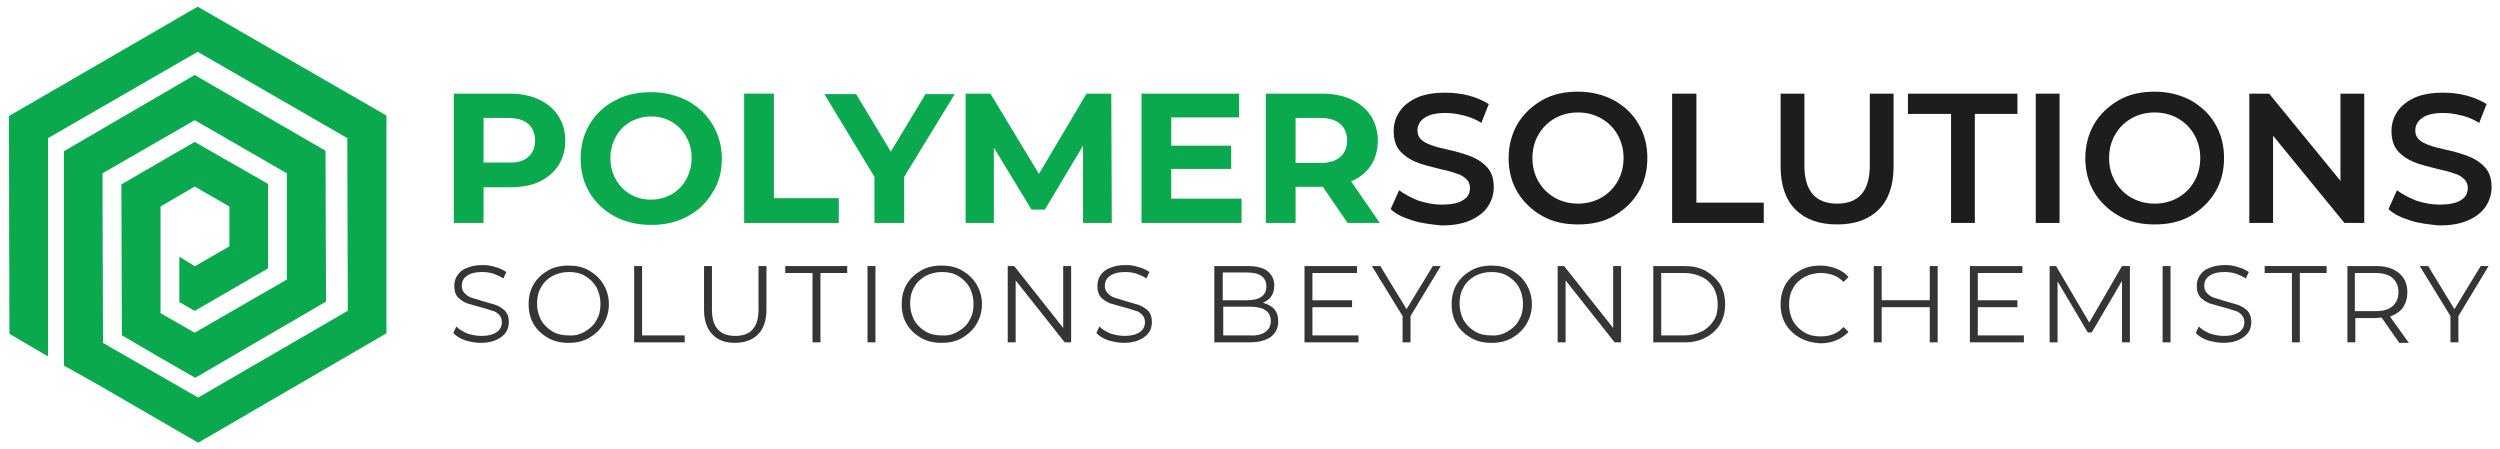 <?xml version="1.0" encoding="UTF-8"?>
<!-- Generator: Adobe Illustrator 18.0.0, SVG Export Plug-In . SVG Version: 6.00 Build 0)  -->
<svg xmlns="http://www.w3.org/2000/svg" xmlns:xlink="http://www.w3.org/1999/xlink" version="1.1" id="Capa_1" x="0px" y="0px" width="504.6px" height="90.7px" viewBox="0 0 504.6 90.7" xml:space="preserve">
<g>
	<polygon fill="#0AA94D" stroke="#0AA94D" stroke-width="2" stroke-miterlimit="10" points="77,23.9 39.9,2.5 2.8,24 2.9,66.8    2.9,66.8 8.7,70.2 8.7,63.4 8.7,63.4 8.7,31.8 8.7,31.8 8.7,27.3 39.9,9.3 71.1,27.3 71.2,63.3 40,81.4 19.8,69.8 19.7,42 19.7,42    19.7,34.4 39.3,23.1 58.9,34.4 58.9,57 39.3,68.3 31.4,63.8 31.4,50.3 31.4,41.1 39.3,36.5 47.3,41.1 47.3,50.3 39.3,54.9    37.2,53.6 37.2,60.4 39.3,61.6 53.1,53.6 53.1,37.7 39.3,29.8 25.5,37.8 25.6,67.1 31.4,70.5 39.4,75.1 64.8,60.3 64.7,31    39.3,16.3 13.9,31.1 13.9,66.4 13.9,73.2 13.9,73.2 13.9,73.2 19.8,76.5 19.8,76.5 40,88.2 77,66.7  "></polygon>
	<g>
		<g>
			<g>
				<path fill="#0AA94D" d="M108.8,20.1c1.7,0.8,3,1.9,3.9,3.3c0.9,1.4,1.4,3.1,1.4,5c0,1.9-0.5,3.6-1.4,5c-0.9,1.4-2.2,2.5-3.9,3.3      c-1.7,0.8-3.7,1.1-6,1.1h-5.2V45h-6V18.9h11.3C105.1,18.9,107.1,19.3,108.8,20.1z M106.6,31.7c0.9-0.8,1.4-1.9,1.4-3.3      c0-1.5-0.5-2.6-1.4-3.4c-0.9-0.8-2.3-1.2-4.1-1.2h-4.9v9h4.9C104.3,32.9,105.7,32.5,106.6,31.7z"></path>
				<path fill="#0AA94D" d="M124.1,43.7c-2.2-1.2-3.9-2.8-5.1-4.8s-1.8-4.3-1.8-6.9c0-2.6,0.6-4.9,1.8-6.9c1.2-2,2.9-3.7,5.1-4.8      c2.2-1.2,4.6-1.7,7.3-1.7c2.7,0,5.1,0.6,7.3,1.7c2.2,1.2,3.9,2.8,5.1,4.8c1.2,2,1.9,4.3,1.9,6.9c0,2.6-0.6,4.9-1.9,6.9      c-1.2,2-2.9,3.7-5.1,4.8c-2.2,1.2-4.6,1.7-7.3,1.7C128.7,45.4,126.2,44.8,124.1,43.7z M135.6,39.2c1.2-0.7,2.2-1.7,2.9-3      c0.7-1.3,1.1-2.7,1.1-4.3c0-1.6-0.4-3.1-1.1-4.3c-0.7-1.3-1.7-2.3-2.9-3c-1.2-0.7-2.6-1.1-4.2-1.1c-1.5,0-2.9,0.4-4.2,1.1      c-1.2,0.7-2.2,1.7-2.9,3c-0.7,1.3-1.1,2.7-1.1,4.3c0,1.6,0.4,3.1,1.1,4.3c0.7,1.3,1.7,2.3,2.9,3c1.2,0.7,2.6,1.1,4.2,1.1      C132.9,40.3,134.3,39.9,135.6,39.2z"></path>
				<path fill="#0AA94D" d="M150.2,18.9h6v21.1h13.1V45h-19.1V18.9z"></path>
				<path fill="#0AA94D" d="M182.5,35.7V45h-6v-9.3l-10.1-16.7h6.4l7,11.6l7-11.6h5.9L182.5,35.7z"></path>
				<path fill="#0AA94D" d="M218.6,45l0-15.6l-7.7,12.9h-2.7l-7.6-12.5V45h-5.7V18.9h5l9.8,16.2l9.6-16.2h5l0.1,26.1H218.6z"></path>
				<path fill="#0AA94D" d="M250.6,40.1V45h-20.2V18.9h19.7v4.8h-13.7v5.7h12.1v4.7h-12.1v6H250.6z"></path>
				<path fill="#0AA94D" d="M272,45l-5-7.3h-0.3h-5.2V45h-6V18.9h11.3c2.3,0,4.3,0.4,6,1.2c1.7,0.8,3,1.9,3.9,3.3      c0.9,1.4,1.4,3.1,1.4,5s-0.5,3.6-1.4,5c-0.9,1.4-2.3,2.5-4,3.2l5.8,8.4H272z M270.5,25c-0.9-0.8-2.3-1.2-4.1-1.2h-4.9v9.1h4.9      c1.8,0,3.2-0.4,4.1-1.2c0.9-0.8,1.4-1.9,1.4-3.3C271.9,26.9,271.4,25.8,270.5,25z"></path>
			</g>
			<g>
				<path fill="#1D1D1B" d="M285.1,44.5c-1.9-0.6-3.4-1.3-4.4-2.3l1.7-3.8c1.1,0.8,2.4,1.5,3.9,2.1c1.6,0.5,3.1,0.8,4.7,0.8      c1.9,0,3.4-0.3,4.3-0.9c1-0.6,1.4-1.4,1.4-2.5c0-0.7-0.3-1.4-0.8-1.8c-0.5-0.5-1.2-0.9-2-1.1c-0.8-0.3-1.9-0.6-3.3-0.9      c-2-0.5-3.6-0.9-4.8-1.4c-1.2-0.5-2.3-1.2-3.2-2.2c-0.9-1-1.3-2.4-1.3-4.1c0-1.4,0.4-2.7,1.2-3.9c0.8-1.2,2-2.1,3.5-2.8      c1.6-0.7,3.5-1,5.8-1c1.6,0,3.2,0.2,4.7,0.6c1.5,0.4,2.9,1,4,1.7l-1.5,3.8c-1.1-0.7-2.3-1.2-3.6-1.5c-1.2-0.3-2.4-0.5-3.6-0.5      c-1.9,0-3.3,0.3-4.3,1c-0.9,0.6-1.4,1.5-1.4,2.6c0,0.7,0.3,1.4,0.8,1.8c0.5,0.5,1.2,0.8,2,1.1c0.8,0.3,1.9,0.6,3.3,0.9      c1.9,0.4,3.5,0.9,4.8,1.4c1.2,0.5,2.3,1.2,3.2,2.2c0.9,1,1.3,2.3,1.3,4c0,1.4-0.4,2.7-1.2,3.9c-0.8,1.2-2,2.1-3.6,2.8      c-1.6,0.7-3.5,1-5.8,1C289,45.3,287,45.1,285.1,44.5z"></path>
				<path fill="#1D1D1B" d="M311.3,43.6c-2.1-1.2-3.8-2.8-5-4.8c-1.2-2-1.8-4.3-1.8-6.9c0-2.5,0.6-4.8,1.8-6.9c1.2-2,2.9-3.6,5-4.8      c2.1-1.2,4.5-1.7,7.2-1.7c2.7,0,5,0.6,7.2,1.7c2.1,1.2,3.8,2.7,5,4.8c1.2,2,1.8,4.3,1.8,6.9c0,2.6-0.6,4.9-1.8,6.9      c-1.2,2-2.9,3.6-5,4.8c-2.1,1.2-4.5,1.7-7.2,1.7C315.8,45.3,313.4,44.8,311.3,43.6z M323.2,39.9c1.4-0.8,2.5-1.9,3.3-3.3      c0.8-1.4,1.2-3,1.2-4.7c0-1.7-0.4-3.3-1.2-4.7c-0.8-1.4-1.9-2.5-3.3-3.3c-1.4-0.8-3-1.2-4.7-1.2c-1.7,0-3.3,0.4-4.7,1.2      c-1.4,0.8-2.5,1.9-3.3,3.3c-0.8,1.4-1.2,3-1.2,4.7c0,1.7,0.4,3.3,1.2,4.7c0.8,1.4,1.9,2.5,3.3,3.3c1.4,0.8,3,1.2,4.7,1.2      C320.2,41.1,321.8,40.7,323.2,39.9z"></path>
				<path fill="#1D1D1B" d="M337.6,18.9h4.8v22h13.6V45h-18.5V18.9z"></path>
				<path fill="#1D1D1B" d="M362.4,42.3c-2-2-3-4.9-3-8.7V18.9h4.8v14.5c0,5.1,2.2,7.7,6.6,7.7c4.4,0,6.6-2.6,6.6-7.7V18.9h4.8v14.7      c0,3.8-1,6.7-3,8.7c-2,2-4.8,3-8.4,3C367.2,45.3,364.4,44.3,362.4,42.3z"></path>
				<path fill="#1D1D1B" d="M393.7,23h-8.6v-4.1h22.1V23h-8.6v22h-4.8V23z"></path>
				<path fill="#1D1D1B" d="M410.9,18.9h4.8V45h-4.8V18.9z"></path>
				<path fill="#1D1D1B" d="M427.7,43.6c-2.1-1.2-3.8-2.8-5-4.8c-1.2-2-1.8-4.3-1.8-6.9c0-2.5,0.6-4.8,1.8-6.9c1.2-2,2.9-3.6,5-4.8      c2.1-1.2,4.5-1.7,7.2-1.7c2.7,0,5,0.6,7.2,1.7c2.1,1.2,3.8,2.7,5,4.8c1.2,2,1.8,4.3,1.8,6.9c0,2.6-0.6,4.9-1.8,6.9      c-1.2,2-2.9,3.6-5,4.8c-2.1,1.2-4.5,1.7-7.2,1.7C432.2,45.3,429.8,44.8,427.7,43.6z M439.6,39.9c1.4-0.8,2.5-1.9,3.3-3.3      c0.8-1.4,1.2-3,1.2-4.7c0-1.7-0.4-3.3-1.2-4.7c-0.8-1.4-1.9-2.5-3.3-3.3c-1.4-0.8-3-1.2-4.7-1.2c-1.7,0-3.3,0.4-4.7,1.2      c-1.4,0.8-2.5,1.9-3.3,3.3c-0.8,1.4-1.2,3-1.2,4.7c0,1.7,0.4,3.3,1.2,4.7c0.8,1.4,1.9,2.5,3.3,3.3c1.4,0.8,3,1.2,4.7,1.2      C436.6,41.1,438.2,40.7,439.6,39.9z"></path>
				<path fill="#1D1D1B" d="M477.2,18.9V45h-4l-14.4-17.6V45h-4.8V18.9h4l14.4,17.6V18.9H477.2z"></path>
				<path fill="#1D1D1B" d="M486.5,44.5c-1.9-0.6-3.4-1.3-4.4-2.3l1.7-3.8c1.1,0.8,2.4,1.5,3.9,2.1c1.6,0.5,3.1,0.8,4.7,0.8      c1.9,0,3.4-0.3,4.3-0.9c1-0.6,1.4-1.4,1.4-2.5c0-0.7-0.3-1.4-0.8-1.8c-0.5-0.5-1.2-0.9-2-1.1c-0.8-0.3-1.9-0.6-3.3-0.9      c-2-0.5-3.6-0.9-4.8-1.4c-1.2-0.5-2.3-1.2-3.2-2.2c-0.9-1-1.3-2.4-1.3-4.1c0-1.4,0.4-2.7,1.2-3.9c0.8-1.2,2-2.1,3.5-2.8      c1.6-0.7,3.5-1,5.8-1c1.6,0,3.2,0.2,4.7,0.6c1.5,0.4,2.9,1,4,1.7l-1.5,3.8c-1.1-0.7-2.3-1.2-3.6-1.5c-1.2-0.3-2.4-0.5-3.6-0.5      c-1.9,0-3.3,0.3-4.3,1c-0.9,0.6-1.4,1.5-1.4,2.6c0,0.7,0.3,1.4,0.8,1.8c0.5,0.5,1.2,0.8,2,1.1c0.8,0.3,1.9,0.6,3.3,0.9      c1.9,0.4,3.5,0.9,4.8,1.4c1.2,0.5,2.3,1.2,3.2,2.2c0.9,1,1.3,2.3,1.3,4c0,1.4-0.4,2.7-1.2,3.9c-0.8,1.2-2,2.1-3.6,2.8      c-1.6,0.7-3.5,1-5.8,1C490.3,45.3,488.3,45.1,486.5,44.5z"></path>
			</g>
		</g>
		<g>
			<path fill="#353535" d="M93.9,68.7c-1.1-0.4-1.9-0.9-2.4-1.5l0.6-1.3c0.6,0.6,1.3,1,2.2,1.4c0.9,0.3,1.9,0.5,2.9,0.5     c1.4,0,2.4-0.3,3.1-0.8c0.7-0.5,1-1.2,1-2c0-0.6-0.2-1.1-0.6-1.5c-0.4-0.4-0.8-0.7-1.4-0.8c-0.5-0.2-1.3-0.4-2.3-0.7     c-1.2-0.3-2.1-0.6-2.8-0.8c-0.7-0.3-1.3-0.7-1.8-1.2c-0.5-0.6-0.7-1.3-0.7-2.3c0-0.8,0.2-1.5,0.6-2.1c0.4-0.6,1-1.2,1.9-1.5     c0.9-0.4,1.9-0.6,3.2-0.6c0.9,0,1.7,0.1,2.6,0.4c0.8,0.2,1.6,0.6,2.2,1l-0.6,1.3c-0.6-0.4-1.3-0.7-2.1-1     c-0.7-0.2-1.5-0.3-2.2-0.3c-1.4,0-2.4,0.3-3.1,0.8c-0.7,0.5-1,1.2-1,2c0,0.6,0.2,1.1,0.6,1.5c0.4,0.4,0.8,0.7,1.4,0.9     c0.6,0.2,1.3,0.4,2.3,0.7c1.1,0.3,2,0.6,2.7,0.8c0.7,0.3,1.3,0.7,1.8,1.2c0.5,0.6,0.7,1.3,0.7,2.2c0,0.8-0.2,1.5-0.6,2.1     c-0.4,0.6-1.1,1.1-1.9,1.5c-0.9,0.4-1.9,0.6-3.2,0.6C96,69.2,94.9,69,93.9,68.7z"></path>
			<path fill="#353535" d="M110.6,68.2c-1.2-0.7-2.2-1.6-2.9-2.8c-0.7-1.2-1-2.5-1-4c0-1.5,0.3-2.8,1-4c0.7-1.2,1.7-2.1,2.9-2.8     c1.2-0.7,2.6-1,4.2-1c1.5,0,2.9,0.3,4.1,1c1.2,0.7,2.2,1.6,2.9,2.8c0.7,1.2,1.1,2.5,1.1,4c0,1.5-0.4,2.8-1.1,4     c-0.7,1.2-1.7,2.1-2.9,2.8c-1.2,0.7-2.6,1-4.1,1C113.2,69.2,111.8,68.9,110.6,68.2z M118.1,66.9c1-0.6,1.8-1.3,2.3-2.3     c0.6-1,0.8-2.1,0.8-3.3c0-1.2-0.3-2.3-0.8-3.3c-0.6-1-1.3-1.7-2.3-2.3c-1-0.6-2.1-0.8-3.3-0.8c-1.2,0-2.3,0.3-3.3,0.8     c-1,0.6-1.8,1.3-2.3,2.3c-0.6,1-0.8,2.1-0.8,3.3c0,1.2,0.3,2.3,0.8,3.3c0.6,1,1.3,1.7,2.3,2.3c1,0.6,2.1,0.8,3.3,0.8     C116,67.8,117.1,67.5,118.1,66.9z"></path>
			<path fill="#353535" d="M128,53.7h1.6v14h8.6v1.4H128V53.7z"></path>
			<path fill="#353535" d="M143.8,67.5c-1.1-1.1-1.7-2.8-1.7-5v-8.8h1.6v8.8c0,1.8,0.4,3.1,1.2,4c0.8,0.9,2,1.3,3.5,1.3     c1.5,0,2.7-0.4,3.5-1.3c0.8-0.9,1.2-2.2,1.2-4v-8.8h1.6v8.8c0,2.2-0.6,3.9-1.7,5c-1.1,1.1-2.7,1.7-4.7,1.7     C146.5,69.2,144.9,68.7,143.8,67.5z"></path>
			<path fill="#353535" d="M163.9,55.1h-5.4v-1.4H171v1.4h-5.4v14h-1.6V55.1z"></path>
			<path fill="#353535" d="M175.1,53.7h1.6v15.4h-1.6V53.7z"></path>
			<path fill="#353535" d="M185.9,68.2c-1.2-0.7-2.2-1.6-2.9-2.8c-0.7-1.2-1-2.5-1-4c0-1.5,0.3-2.8,1-4c0.7-1.2,1.7-2.1,2.9-2.8     c1.2-0.7,2.6-1,4.2-1c1.5,0,2.9,0.3,4.1,1c1.2,0.7,2.2,1.6,2.9,2.8c0.7,1.2,1.1,2.5,1.1,4c0,1.5-0.4,2.8-1.1,4     c-0.7,1.2-1.7,2.1-2.9,2.8c-1.2,0.7-2.6,1-4.1,1C188.5,69.2,187.1,68.9,185.9,68.2z M193.4,66.9c1-0.6,1.8-1.3,2.3-2.3     c0.6-1,0.8-2.1,0.8-3.3c0-1.2-0.3-2.3-0.8-3.3c-0.6-1-1.3-1.7-2.3-2.3c-1-0.6-2.1-0.8-3.3-0.8c-1.2,0-2.3,0.3-3.3,0.8     c-1,0.6-1.8,1.3-2.3,2.3c-0.6,1-0.8,2.1-0.8,3.3c0,1.2,0.3,2.3,0.8,3.3c0.6,1,1.3,1.7,2.3,2.3c1,0.6,2.1,0.8,3.3,0.8     C191.3,67.8,192.4,67.5,193.4,66.9z"></path>
			<path fill="#353535" d="M216.2,53.7v15.4h-1.3L205,56.6v12.5h-1.6V53.7h1.3l9.9,12.5V53.7H216.2z"></path>
			<path fill="#353535" d="M223.7,68.7c-1.1-0.4-1.9-0.9-2.4-1.5l0.6-1.3c0.6,0.6,1.3,1,2.2,1.4c0.9,0.3,1.9,0.5,2.9,0.5     c1.4,0,2.4-0.3,3.1-0.8c0.7-0.5,1-1.2,1-2c0-0.6-0.2-1.1-0.6-1.5c-0.4-0.4-0.8-0.7-1.4-0.8c-0.5-0.2-1.3-0.4-2.3-0.7     c-1.2-0.3-2.1-0.6-2.8-0.8c-0.7-0.3-1.3-0.7-1.8-1.2c-0.5-0.6-0.7-1.3-0.7-2.3c0-0.8,0.2-1.5,0.6-2.1c0.4-0.6,1-1.2,1.9-1.5     c0.9-0.4,1.9-0.6,3.2-0.6c0.9,0,1.7,0.1,2.6,0.4c0.8,0.2,1.6,0.6,2.2,1l-0.6,1.3c-0.6-0.4-1.3-0.7-2.1-1     c-0.7-0.2-1.5-0.3-2.2-0.3c-1.4,0-2.4,0.3-3.1,0.8c-0.7,0.5-1,1.2-1,2c0,0.6,0.2,1.1,0.6,1.5c0.4,0.4,0.8,0.7,1.4,0.9     c0.6,0.2,1.3,0.4,2.3,0.7c1.1,0.3,2,0.6,2.7,0.8c0.7,0.3,1.3,0.7,1.8,1.2c0.5,0.6,0.7,1.3,0.7,2.2c0,0.8-0.2,1.5-0.6,2.1     c-0.4,0.6-1.1,1.1-1.9,1.5c-0.9,0.4-1.9,0.6-3.2,0.6C225.9,69.2,224.8,69,223.7,68.7z"></path>
			<path fill="#353535" d="M257.2,62.4c0.6,0.7,0.8,1.5,0.8,2.5c0,1.3-0.5,2.3-1.5,3.1c-1,0.7-2.4,1.1-4.3,1.1h-7.1V53.7h6.7     c1.7,0,3.1,0.3,4,1c0.9,0.7,1.4,1.7,1.4,2.9c0,0.9-0.2,1.6-0.6,2.2c-0.4,0.6-1,1-1.7,1.3C255.9,61.4,256.7,61.8,257.2,62.4z      M246.8,55v5.6h4.9c1.2,0,2.2-0.2,2.9-0.7c0.7-0.5,1-1.2,1-2.1c0-0.9-0.3-1.6-1-2.1c-0.7-0.5-1.6-0.7-2.9-0.7H246.8z M255.4,67     c0.7-0.5,1.1-1.2,1.1-2.2c0-1.9-1.4-2.9-4.2-2.9h-5.4v5.8h5.4C253.6,67.8,254.7,67.5,255.4,67z"></path>
			<path fill="#353535" d="M274.2,67.7v1.4h-10.9V53.7h10.6v1.4h-9v5.5h8V62h-8v5.7H274.2z"></path>
			<path fill="#353535" d="M284.7,63.8v5.3h-1.6v-5.3l-6.2-10.1h1.7l5.3,8.7l5.3-8.7h1.6L284.7,63.8z"></path>
			<path fill="#353535" d="M296.9,68.2c-1.2-0.7-2.2-1.6-2.9-2.8c-0.7-1.2-1-2.5-1-4c0-1.5,0.3-2.8,1-4c0.7-1.2,1.7-2.1,2.9-2.8     c1.2-0.7,2.6-1,4.2-1c1.5,0,2.9,0.3,4.1,1c1.2,0.7,2.2,1.6,2.9,2.8c0.7,1.2,1.1,2.5,1.1,4c0,1.5-0.4,2.8-1.1,4     c-0.7,1.2-1.7,2.1-2.9,2.8c-1.2,0.7-2.6,1-4.1,1C299.5,69.2,298.1,68.9,296.9,68.2z M304.3,66.9c1-0.6,1.8-1.3,2.3-2.3     c0.6-1,0.8-2.1,0.8-3.3c0-1.2-0.3-2.3-0.8-3.3c-0.6-1-1.3-1.7-2.3-2.3c-1-0.6-2.1-0.8-3.3-0.8c-1.2,0-2.3,0.3-3.3,0.8     c-1,0.6-1.8,1.3-2.3,2.3c-0.6,1-0.8,2.1-0.8,3.3c0,1.2,0.3,2.3,0.8,3.3c0.6,1,1.3,1.7,2.3,2.3c1,0.6,2.1,0.8,3.3,0.8     C302.2,67.8,303.3,67.5,304.3,66.9z"></path>
			<path fill="#353535" d="M327.2,53.7v15.4h-1.3l-9.9-12.5v12.5h-1.6V53.7h1.3l9.9,12.5V53.7H327.2z"></path>
			<path fill="#353535" d="M333.7,53.7h6.3c1.6,0,3.1,0.3,4.3,1c1.2,0.7,2.2,1.6,2.9,2.7c0.7,1.2,1,2.5,1,4c0,1.5-0.3,2.8-1,4     c-0.7,1.2-1.7,2.1-2.9,2.7c-1.2,0.7-2.7,1-4.3,1h-6.3V53.7z M339.9,67.7c1.4,0,2.5-0.3,3.6-0.8c1-0.5,1.8-1.3,2.4-2.2     c0.6-0.9,0.8-2,0.8-3.3s-0.3-2.3-0.8-3.3c-0.6-0.9-1.3-1.7-2.4-2.2c-1-0.5-2.2-0.8-3.6-0.8h-4.6v12.6H339.9z"></path>
			<path fill="#353535" d="M363.3,68.2c-1.2-0.7-2.2-1.6-2.9-2.8c-0.7-1.2-1-2.5-1-4c0-1.5,0.3-2.8,1-4c0.7-1.2,1.7-2.1,2.9-2.8     c1.2-0.7,2.6-1,4.1-1c1.1,0,2.2,0.2,3.2,0.6c1,0.4,1.8,0.9,2.5,1.7l-1,1c-1.2-1.2-2.7-1.8-4.6-1.8c-1.2,0-2.3,0.3-3.3,0.8     c-1,0.6-1.8,1.3-2.3,2.3c-0.6,1-0.8,2.1-0.8,3.3c0,1.2,0.3,2.3,0.8,3.3c0.6,1,1.3,1.7,2.3,2.3c1,0.6,2.1,0.8,3.3,0.8     c1.9,0,3.4-0.6,4.6-1.9l1,1c-0.7,0.7-1.5,1.3-2.5,1.7c-1,0.4-2,0.6-3.2,0.6C365.9,69.2,364.6,68.9,363.3,68.2z"></path>
			<path fill="#353535" d="M391.1,53.7v15.4h-1.6V62h-9.7v7.1h-1.6V53.7h1.6v6.9h9.7v-6.9H391.1z"></path>
			<path fill="#353535" d="M408.5,67.7v1.4h-10.9V53.7h10.6v1.4h-9v5.5h8V62h-8v5.7H408.5z"></path>
			<path fill="#353535" d="M429.9,53.7v15.4h-1.6V56.7l-6.1,10.4h-0.8l-6.1-10.3v12.3h-1.6V53.7h1.3l6.7,11.4l6.6-11.4H429.9z"></path>
			<path fill="#353535" d="M436.5,53.7h1.6v15.4h-1.6V53.7z"></path>
			<path fill="#353535" d="M445.6,68.7c-1.1-0.4-1.9-0.9-2.4-1.5l0.6-1.3c0.6,0.6,1.3,1,2.2,1.4c0.9,0.3,1.9,0.5,2.9,0.5     c1.4,0,2.4-0.3,3.1-0.8c0.7-0.5,1-1.2,1-2c0-0.6-0.2-1.1-0.6-1.5c-0.4-0.4-0.8-0.7-1.4-0.8c-0.5-0.2-1.3-0.4-2.3-0.7     c-1.2-0.3-2.1-0.6-2.8-0.8c-0.7-0.3-1.3-0.7-1.8-1.2c-0.5-0.6-0.7-1.3-0.7-2.3c0-0.8,0.2-1.5,0.6-2.1c0.4-0.6,1-1.2,1.9-1.5     c0.9-0.4,1.9-0.6,3.2-0.6c0.9,0,1.7,0.1,2.6,0.4c0.8,0.2,1.6,0.6,2.2,1l-0.6,1.3c-0.6-0.4-1.3-0.7-2.1-1     c-0.7-0.2-1.5-0.3-2.2-0.3c-1.4,0-2.4,0.3-3.1,0.8c-0.7,0.5-1,1.2-1,2c0,0.6,0.2,1.1,0.6,1.5c0.4,0.4,0.8,0.7,1.4,0.9     c0.6,0.2,1.3,0.4,2.3,0.7c1.1,0.3,2,0.6,2.7,0.8c0.7,0.3,1.3,0.7,1.8,1.2c0.5,0.6,0.7,1.3,0.7,2.2c0,0.8-0.2,1.5-0.6,2.1     c-0.4,0.6-1.1,1.1-1.9,1.5c-0.9,0.4-1.9,0.6-3.2,0.6C447.8,69.2,446.7,69,445.6,68.7z"></path>
			<path fill="#353535" d="M462.5,55.1h-5.4v-1.4h12.5v1.4h-5.4v14h-1.6V55.1z"></path>
			<path fill="#353535" d="M484.2,69.1l-3.5-5c-0.4,0-0.8,0.1-1.2,0.1h-4.1v4.9h-1.6V53.7h5.8c2,0,3.5,0.5,4.6,1.4     c1.1,0.9,1.7,2.2,1.7,3.9c0,1.2-0.3,2.2-0.9,3.1c-0.6,0.8-1.5,1.4-2.6,1.8l3.8,5.3H484.2z M482.9,61.8c0.8-0.7,1.2-1.6,1.2-2.8     c0-1.2-0.4-2.2-1.2-2.9c-0.8-0.7-2-1-3.5-1h-4.1v7.7h4.1C481,62.8,482.1,62.5,482.9,61.8z"></path>
			<path fill="#353535" d="M496.2,63.8v5.3h-1.6v-5.3l-6.2-10.1h1.7l5.3,8.7l5.3-8.7h1.6L496.2,63.8z"></path>
		</g>
	</g>
</g>
</svg>
